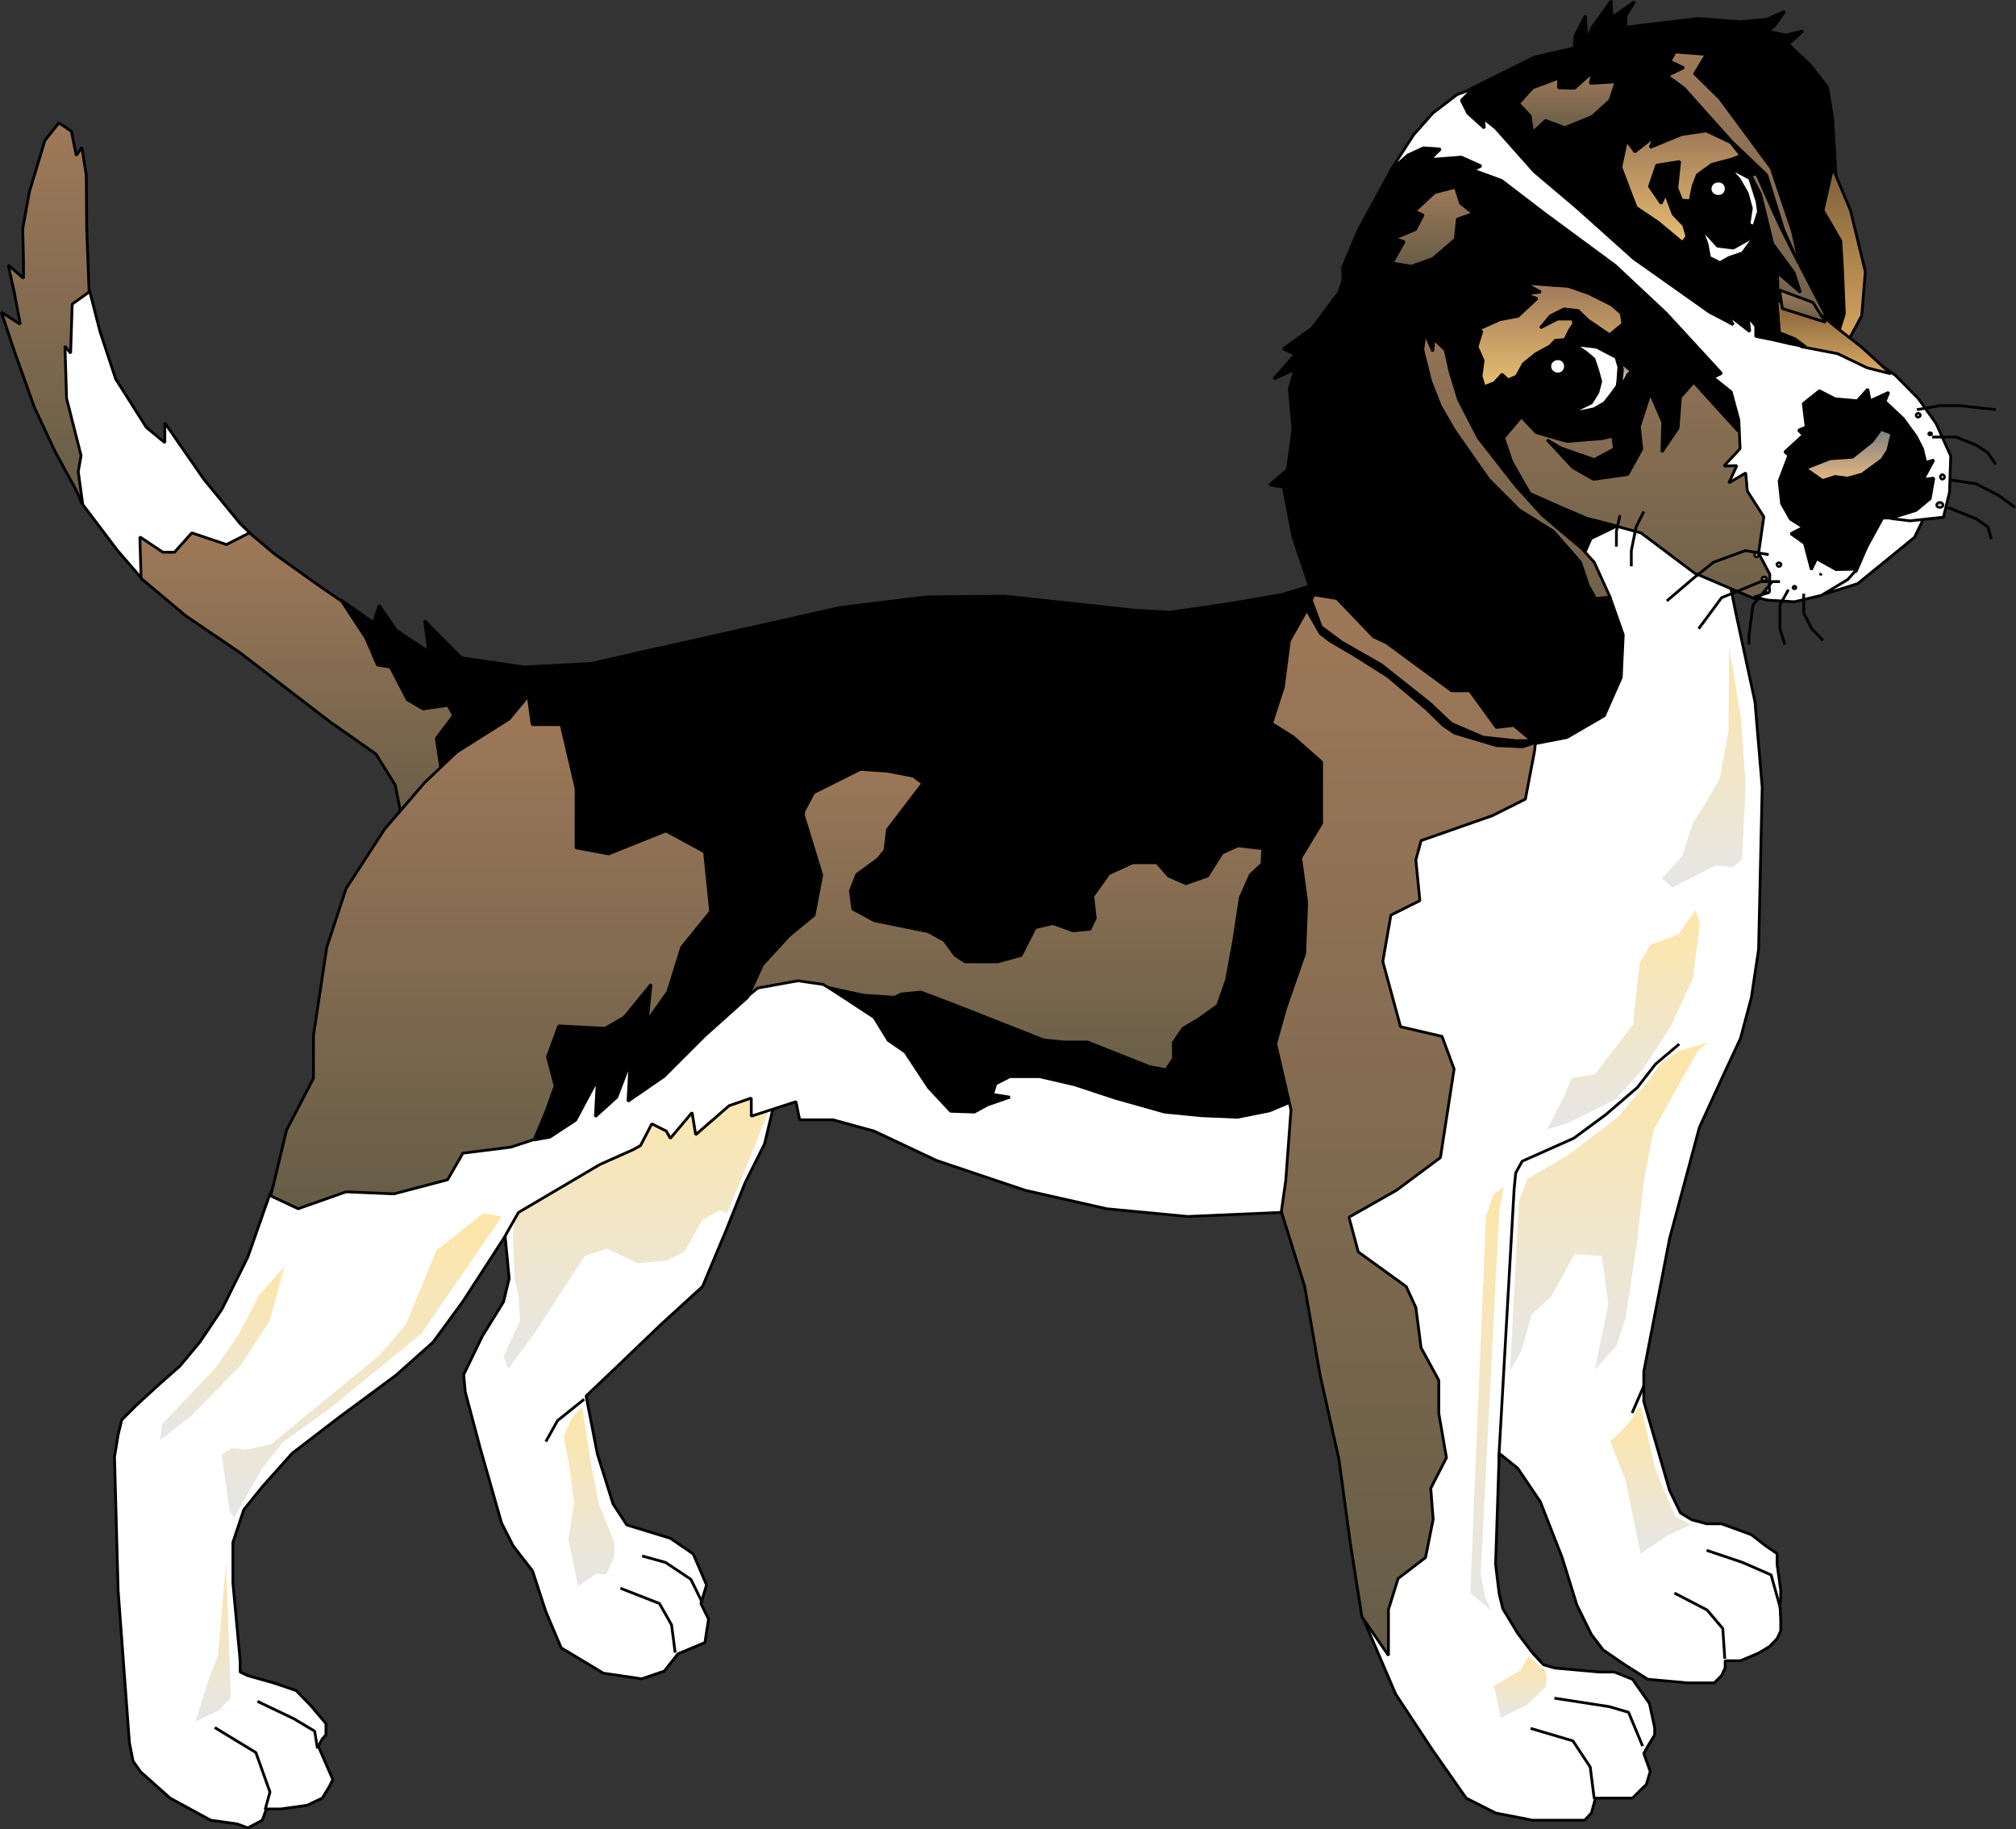 <?xml version="1.0" encoding="UTF-8" standalone="no"?>
<!DOCTYPE svg PUBLIC "-//W3C//DTD SVG 1.0//EN" "http://www.w3.org/TR/2001/REC-SVG-20010904/DTD/svg10.dtd">
<svg enable-background="new 0 0 365.39 331.51" viewBox="0 0 365.39 331.51" xml:space="preserve" xmlns="http://www.w3.org/2000/svg"><rect x="0" y="0" width="365.39" height="331.51" fill="#333333" stroke="none"/><defs><linearGradient gradientUnits="userSpaceOnUse" id="XMLID_1_" x2="0" y1="304.26" y2="186.86">
						<stop offset="0" stop-color="#fff"></stop>
						<stop offset="1" stop-color="#fff"></stop>
					</linearGradient><linearGradient gradientUnits="userSpaceOnUse" id="XMLID_2_" x2="0" y1="248.06" y2="193.31">
						<stop offset="0" stop-color="#e6e6e6"></stop>
						<stop offset="1" stop-color="#fee6a7"></stop>
					</linearGradient><linearGradient gradientUnits="userSpaceOnUse" id="XMLID_3_" x2="0" y1="287.46" y2="254.86">
						<stop offset="0" stop-color="#e6e6e6"></stop>
						<stop offset="1" stop-color="#fee6a7"></stop>
					</linearGradient><linearGradient gradientUnits="userSpaceOnUse" id="XMLID_4_" x2="0" y1="331.26" y2="86.8">
						<stop offset="0" stop-color="#fff"></stop>
						<stop offset="1" stop-color="#fff"></stop>
					</linearGradient><linearGradient gradientUnits="userSpaceOnUse" id="XMLID_5_" x2="0" y1="275.06" y2="219.86">
						<stop offset="0" stop-color="#e6e6e6"></stop>
						<stop offset="1" stop-color="#fee6a7"></stop>
					</linearGradient><linearGradient gradientUnits="userSpaceOnUse" id="XMLID_6_" x2="0" y1="260.96" y2="229.51">
						<stop offset="0" stop-color="#e6e6e6"></stop>
						<stop offset="1" stop-color="#fee6a7"></stop>
					</linearGradient><linearGradient gradientUnits="userSpaceOnUse" id="XMLID_7_" x2="0" y1="312.01" y2="283.16">
						<stop offset="0" stop-color="#e6e6e6"></stop>
						<stop offset="1" stop-color="#fee6a7"></stop>
					</linearGradient><linearGradient gradientUnits="userSpaceOnUse" id="XMLID_8_" x2="0" y1="113.36" y2="47.815">
						<stop offset="0" stop-color="#fff"></stop>
						<stop offset="1" stop-color="#fff"></stop>
					</linearGradient><linearGradient gradientUnits="userSpaceOnUse" id="XMLID_9_" x2="0" y1="198.26" y2="133.96">
						<stop offset="0" stop-color="#665d47"></stop>
						<stop offset="1" stop-color="#9f7959"></stop>
					</linearGradient><linearGradient gradientUnits="userSpaceOnUse" id="XMLID_10_" x2="0" y1="150.76" y2="96.56">
						<stop offset="0" stop-color="#665d47"></stop>
						<stop offset="1" stop-color="#9f7959"></stop>
					</linearGradient><linearGradient gradientUnits="userSpaceOnUse" id="XMLID_11_" x2="0" y1="91.32" y2="22.265">
						<stop offset="0" stop-color="#665d47"></stop>
						<stop offset="1" stop-color="#9f7959"></stop>
					</linearGradient><linearGradient gradientUnits="userSpaceOnUse" id="XMLID_12_" x2="0" y1="206.61" y2="108.61">
						<stop offset="0"></stop>
						<stop offset="1"></stop>
					</linearGradient><linearGradient gradientUnits="userSpaceOnUse" id="XMLID_13_" x2="0" y1="219.06" y2="126.16">
						<stop offset="0" stop-color="#665d47"></stop>
						<stop offset="1" stop-color="#9f7959"></stop>
					</linearGradient><linearGradient gradientUnits="userSpaceOnUse" id="XMLID_14_" x2="0" y1="202.51" y2="105.41">
						<stop offset="0"></stop>
						<stop offset="1"></stop>
					</linearGradient><linearGradient gradientUnits="userSpaceOnUse" id="XMLID_15_" x2="0" y1="300.01" y2="103.16">
						<stop offset="0" stop-color="#665d47"></stop>
						<stop offset="1" stop-color="#9f7959"></stop>
					</linearGradient><linearGradient gradientUnits="userSpaceOnUse" id="XMLID_16_" x2="0" y1="107.61" y2="85.41">
						<stop offset="0" stop-color="#fff"></stop>
						<stop offset="1" stop-color="#fff"></stop>
					</linearGradient><linearGradient gradientUnits="userSpaceOnUse" id="XMLID_17_" x2="0" y1="62.925" y2="2.045">
						<stop offset="0"></stop>
						<stop offset="1"></stop>
					</linearGradient><linearGradient gradientUnits="userSpaceOnUse" id="XMLID_18_" x2="0" y1="122.51" y2="43.145">
						<stop offset="0" stop-color="#665d47"></stop>
						<stop offset="1" stop-color="#9f7959"></stop>
					</linearGradient><linearGradient gradientUnits="userSpaceOnUse" id="XMLID_19_" x2="0" y1="64.24" y2="30.44">
						<stop offset="0" stop-color="#deab62"></stop>
						<stop offset="1" stop-color="#7e5f39"></stop>
					</linearGradient><linearGradient gradientUnits="userSpaceOnUse" id="XMLID_20_" x2="0" y1="68.4" y2="9.415">
						<stop offset="0" stop-color="#665d47"></stop>
						<stop offset="1" stop-color="#9f7959"></stop>
					</linearGradient><linearGradient gradientUnits="userSpaceOnUse" id="XMLID_21_" x2="0" y1="103.66" y2="68.035">
						<stop offset="0"></stop>
						<stop offset="1"></stop>
					</linearGradient><linearGradient gradientUnits="userSpaceOnUse" id="XMLID_22_" x2="0" y1="134.76" y2="39.13">
						<stop offset="0"></stop>
						<stop offset="1"></stop>
					</linearGradient><linearGradient gradientUnits="userSpaceOnUse" id="XMLID_23_" x2="0" y1="99.96" y2="25.84">
						<stop offset="0"></stop>
						<stop offset="1"></stop>
					</linearGradient><linearGradient gradientUnits="userSpaceOnUse" id="XMLID_24_" x2="0" y1="60.88" y2=".145">
						<stop offset="0"></stop>
						<stop offset="1"></stop>
					</linearGradient><linearGradient gradientUnits="userSpaceOnUse" id="XMLID_25_" x2="0" y1="48.255" y2="33.945">
						<stop offset="0" stop-color="#665d47"></stop>
						<stop offset="1" stop-color="#9f7959"></stop>
					</linearGradient><linearGradient gradientUnits="userSpaceOnUse" id="XMLID_26_" x2="0" y1="70.08" y2="51.32">
						<stop offset="0" stop-color="#e7be70"></stop>
						<stop offset="1" stop-color="#9f7959"></stop>
					</linearGradient><linearGradient gradientUnits="userSpaceOnUse" id="XMLID_27_" x2="0" y1="43.945" y2="23.725">
						<stop offset="0" stop-color="#e7be70"></stop>
						<stop offset="1" stop-color="#9f7959"></stop>
					</linearGradient><linearGradient gradientUnits="userSpaceOnUse" id="XMLID_28_" x2="0" y1="109.06" y2="16.06">
						<stop offset="0" stop-color="#fff"></stop>
						<stop offset="1" stop-color="#fff"></stop>
					</linearGradient><linearGradient gradientUnits="userSpaceOnUse" id="XMLID_29_" x2="0" y1="135.36" y2="107.66">
						<stop offset="0"></stop>
						<stop offset="1"></stop>
					</linearGradient><linearGradient gradientUnits="userSpaceOnUse" id="XMLID_30_" x2="0" y1="74.605" y2="62.49">
						<stop offset="0" stop-color="#fff"></stop>
						<stop offset="1" stop-color="#fff"></stop>
					</linearGradient><linearGradient gradientUnits="userSpaceOnUse" id="XMLID_31_" x2="0" y1="70.225" y2="65.045">
						<stop offset="0" stop-color="#fff"></stop>
						<stop offset="1" stop-color="#7e5f39"></stop>
					</linearGradient><linearGradient gradientUnits="userSpaceOnUse" id="XMLID_32_" x2="0" y1="24.02" y2="13.065">
						<stop offset="0" stop-color="#665d47"></stop>
						<stop offset="1" stop-color="#9f7959"></stop>
					</linearGradient><linearGradient gradientUnits="userSpaceOnUse" id="XMLID_33_" x2="0" y1="91.98" y2="91.03">
						<stop offset="0" stop-color="#fff"></stop>
						<stop offset="1" stop-color="#7f7f7f"></stop>
					</linearGradient><linearGradient gradientUnits="userSpaceOnUse" id="XMLID_34_" x2="0" y1="78.84" y2="78.405">
						<stop offset="0" stop-color="#fff"></stop>
						<stop offset="1" stop-color="#7f7f7f"></stop>
					</linearGradient><linearGradient gradientUnits="userSpaceOnUse" id="XMLID_35_" x2="0" y1="87.09" y2="77.815">
						<stop offset="0" stop-color="#e4b880"></stop>
						<stop offset="1" stop-color="#7f7f7f"></stop>
					</linearGradient><linearGradient gradientUnits="userSpaceOnUse" id="XMLID_36_" x2="0" y1="86.87" y2="85.995">
						<stop offset="0" stop-color="#fff"></stop>
						<stop offset="1" stop-color="#7f7f7f"></stop>
					</linearGradient><linearGradient gradientUnits="userSpaceOnUse" id="XMLID_37_" x2="0" y1="75.63" y2="74.9">
						<stop offset="0" stop-color="#fff"></stop>
						<stop offset="1" stop-color="#7f7f7f"></stop>
					</linearGradient><linearGradient gradientUnits="userSpaceOnUse" id="XMLID_38_" x2="0" y1="67.745" y2="54.46">
						<stop offset="0" stop-color="#deab62"></stop>
						<stop offset="1" stop-color="#7e5f39"></stop>
					</linearGradient><linearGradient gradientUnits="userSpaceOnUse" id="XMLID_39_" x2="0" y1="62.855" y2="51.975">
						<stop offset="0"></stop>
						<stop offset="1"></stop>
					</linearGradient><linearGradient gradientUnits="userSpaceOnUse" id="XMLID_40_" x2="0" y1="58.4" y2="52.56">
						<stop offset="0" stop-color="#665d47"></stop>
						<stop offset="1" stop-color="#9f7959"></stop>
					</linearGradient><linearGradient gradientUnits="userSpaceOnUse" id="XMLID_41_" x2="0" y1="47.595" y2="30.295">
						<stop offset="0" stop-color="#fff"></stop>
						<stop offset="1" stop-color="#fff"></stop>
					</linearGradient><linearGradient gradientUnits="userSpaceOnUse" id="XMLID_42_" x2="0" y1="44.97" y2="30.075">
						<stop offset="0"></stop>
						<stop offset="1"></stop>
					</linearGradient><linearGradient gradientUnits="userSpaceOnUse" id="XMLID_43_" x2="0" y1="35.55" y2="32.85">
						<stop offset="0" stop-color="#fff"></stop>
						<stop offset="1" stop-color="#fff"></stop>
					</linearGradient><linearGradient gradientUnits="userSpaceOnUse" id="XMLID_44_" x2="0" y1="67.745" y2="65.045">
						<stop offset="0" stop-color="#fff"></stop>
						<stop offset="1" stop-color="#fff"></stop>
					</linearGradient><linearGradient gradientUnits="userSpaceOnUse" id="XMLID_45_" x2="0" y1="248.41" y2="188.91">
						<stop offset="0" stop-color="#e6e6e6"></stop>
						<stop offset="1" stop-color="#fee6a7"></stop>
					</linearGradient><linearGradient gradientUnits="userSpaceOnUse" id="XMLID_46_" x2="0" y1="281.66" y2="255.01">
						<stop offset="0" stop-color="#e6e6e6"></stop>
						<stop offset="1" stop-color="#fee6a7"></stop>
					</linearGradient><linearGradient gradientUnits="userSpaceOnUse" id="XMLID_47_" x2="0" y1="291.86" y2="215.11">
						<stop offset="0" stop-color="#e6e6e6"></stop>
						<stop offset="1" stop-color="#fee6a7"></stop>
					</linearGradient><linearGradient gradientUnits="userSpaceOnUse" id="XMLID_48_" x2="0" y1="311.36" y2="300.16">
						<stop offset="0" stop-color="#e6e6e6"></stop>
						<stop offset="1" stop-color="#fee6a7"></stop>
					</linearGradient><linearGradient gradientUnits="userSpaceOnUse" id="XMLID_49_" x2="0" y1="204.71" y2="164.96">
						<stop offset="0" stop-color="#e6e6e6"></stop>
						<stop offset="1" stop-color="#fee6a7"></stop>
					</linearGradient><linearGradient gradientUnits="userSpaceOnUse" id="XMLID_50_" x2="0" y1="160.81" y2="117.26">
						<stop offset="0" stop-color="#e6e6e6"></stop>
						<stop offset="1" stop-color="#fee6a7"></stop>
					</linearGradient><linearGradient gradientUnits="userSpaceOnUse" id="XMLID_51_" x2="0" y1="102.71" y2="101.96">
						<stop offset="0" stop-color="#fff"></stop>
						<stop offset="1" stop-color="#7f7f7f"></stop>
					</linearGradient><linearGradient gradientUnits="userSpaceOnUse" id="XMLID_52_" x2="0" y1="105.26" y2="104.56">
						<stop offset="0" stop-color="#fff"></stop>
						<stop offset="1" stop-color="#7f7f7f"></stop>
					</linearGradient><linearGradient gradientUnits="userSpaceOnUse" id="XMLID_53_" x2="0" y1="100.96" y2="100.06">
						<stop offset="0" stop-color="#fff"></stop>
						<stop offset="1" stop-color="#7f7f7f"></stop>
					</linearGradient><linearGradient gradientUnits="userSpaceOnUse" id="XMLID_54_" x2="0" y1="107.36" y2="106.66">
						<stop offset="0" stop-color="#fff"></stop>
						<stop offset="1" stop-color="#7f7f7f"></stop>
					</linearGradient><linearGradient gradientUnits="userSpaceOnUse" id="XMLID_55_" x2="0" y1="106.71" y2="106.21">
						<stop offset="0" stop-color="#fff"></stop>
						<stop offset="1" stop-color="#7f7f7f"></stop>
					</linearGradient><linearGradient gradientUnits="userSpaceOnUse" id="XMLID_56_" x2="0" y1="104.11" y2="104.01">
						<stop offset="0" stop-color="#fff"></stop>
						<stop offset="1" stop-color="#7f7f7f"></stop>
					</linearGradient></defs>
	
		
		
			
						
						<path d="m143.46,186.88-4.892,20.44-3.503,7.006-3.505,8.76-4.233,10.076-7.593,6.935-7.299,7.007-6.206,5.912 2.045,10.516 2.846,9.05 2.483,3.798 7.884,2.408 4.16,2.848 2.41,5.62-1.021,3.358 1.386,2.848-.657,4.233-4.892,2.044-2.481,3.137-4.087,1.39-6.935-1.021-7.666-4.603-2.774-6.57-2.409-7.37-3.504-4.527-2.116-4.162-3.87-13.577-2.701-10.146-.291-3.141 3.356-6.936 3.87-6.277 1.021-4.232-.729-7.593 2.774-8.028 49.123-29.21z" fill="url(#XMLID_1_)" fill-rule="evenodd" stroke="#000" stroke-linejoin="bevel" stroke-miterlimit="2.414" stroke-width=".504"></path>
						<path d="m127.19,290.25-1.971-4.017-4.598-3.065-4.236-1.168" fill="none" stroke="#000" stroke-linejoin="bevel" stroke-miterlimit="2.414" stroke-width=".504"></path>
						<path d="m122.37,299.52-.655-5.034-2.19-3.869-7.081-2.776" fill="none" stroke="#000" stroke-linejoin="bevel" stroke-miterlimit="2.414" stroke-width=".504"></path>
						
					<path d="m139.08,201.84-2.481,6.353-3.723,9.054-1.096,2.626-1.388-.512-3.139,1.755-3.212,5.767-3.285,1.604-5.183.439-5.622-2.629-3.94,1.314-9.271,14.234-4.599,6.205-.877-2.189 2.994-6.57-.293-4.598-.657-2.701-.365-7.957 .878-8.761 43.579-21.973 1.67,8.55z" fill="url(#XMLID_2_)" fill-rule="evenodd"></path>
						
					<path d="m105.51,254.84-2.044,2.483-1.315,2.99 1.022,5.259 .875,6.789-1.021,6.642 1.752,8.468 3.358-2.262 1.753.146 1.386-3.212 .074-2.555-2.774-7.01-1.606-8.104-1.47-9.65z" fill="url(#XMLID_3_)" fill-rule="evenodd"></path>
						<path d="m105.87,253.6-4.818,3.87-2.117,3.794" fill="none" stroke="#000" stroke-linejoin="bevel" stroke-miterlimit="2.414" stroke-width=".504"></path>
						
						<path d="m48.93,216.37-4.014,11.462-4.673,9.418-4.014,5.984-3.65,4.38-3.579,3.15-4.234,3.869-2.701,2.701-.657,2.701-.656,4.016 .656,24.163 2.045,27.593 .656,3.358 1.388,1.969 5.329,4.744 7.373,4.017 4.745.657 1.972.729 2.628-1.386 .729-2.044h2.627l4.747-.657 2.772-1.315 1.242-2.043 .658-1.312-2.628-6.06 .729-1.314 .658-.729v-2.044l-2.774-3.287-2.628-2.701-4.087-1.387-4.671-1.314-1.388-.657v-2.044l-1.313-14.088v-7.374l1.97-5.913 3.358-4.162 5.402-6.056 8.758-6.717 10.076-7.446 6.715-5.988 5.402-7.37 7.373-11.391 2.701-4.744 14.747-8.686 6.058-2.701 1.314-.729 2.044-3.945 2.628,1.315 .73,1.315 3.942-4.673 .655,4.016 6.06-5.255 4.017-1.386v3.283l8.103-2.625 .656,3.283h6.06l7.445,2.043 11.315,5.331 16.06,5.402 14.82,3.354 14.672,1.391 16.863-.732 4.672,5.33 10.073,55.114-.073,12.555 6.133,14.31 6.644,10.075 6.131,8.757 5.329,2.701 6.717,1.315h9.416l1.242-1.315 .73-2.701h6.714l2.044-2.043 .438-.365 .73-2.407-1.168-3.287 .73-1.312 1.241-2.043v-1.315l-.95-4.38-3.065-4.381-3.285-1.314h-2.701l-8.103-.729-2.044-.587-1.971-2.114-2.701-3.577-2.701-4.455-.657-2.701-.657-5.327 .657-20.146 3.358,2.701 4.088,6.056 3.942,10.075 2.701,8.689 2.628,5.326 2.116,2.772 3.943,2.701 4.16,2.63 7.3.657h4.744l1.314-1.314 .658-1.386v-1.315h2.774l3.285-1.386 2.043-1.24 1.313-1.39 .657-1.387v-2.043l-.146-2.701 .146-1.24v-1.386l-.657-4.674v-1.972l-2.044-1.387-2.628-2.043-5.402-1.973h-2.7l-2.701-.729-2.044-1.24-1.971-4.091-4.673-16.131v-5.402l4.673-24.092 5.4-20.147 4.016-8.761 3.433-7.371 1.97-7.375 1.315-8.761 .655-29.417-1.313-15.476-3.433-15.916-1.386-6.861-9.855-17.593-198.63,70.81-48.472,44.675-7.368,14.07z" fill="url(#XMLID_4_)" fill-rule="evenodd" stroke="#000" stroke-linejoin="bevel" stroke-miterlimit="2.414" stroke-width=".504"></path>
						<path d="m297.72,316.46-2.557-6.135-3.503-1.021-9.929-1.533" fill="none" stroke="#000" stroke-linejoin="bevel" stroke-miterlimit="2.414" stroke-width=".504"></path>
						<path d="m288.95,326.02-.73-5.767-3.139-4.744-7.666-2.262" fill="none" stroke="#000" stroke-linejoin="bevel" stroke-miterlimit="2.414" stroke-width=".504"></path>
						
					<path d="m90.979,220.46-14.601,21.24-16.424,13.434-8.614,6.206-3.796,4.745-5.111,8.979-.802-1.169-1.461-10.293 1.973-1.169 2.481.293 4.454-.95 19.783-16.206 4.745-5.62 5.476-13.358 1.679-1.24 6.788-5.477 3.43.6z" fill="url(#XMLID_5_)" fill-rule="evenodd"></path>
						
					<path d="m51.558,229.51-2.701,9.93-5.182,7.957-9.052,9.271-5.623,4.31 .366-2.844 9.563-10.076 4.161-5.912 3.796-7.299 4.672-5.34z" fill="url(#XMLID_6_)" fill-rule="evenodd"></path>
						<path d="m57.544,316.89-.511-3.137-3.796-2.266-6.571-3.137" fill="none" stroke="#000" stroke-linejoin="bevel" stroke-miterlimit="2.414" stroke-width=".504"></path>
						<path d="m48.054,327.99 .875-3.212-2.555-7.152-7.446-4.527" fill="none" stroke="#000" stroke-linejoin="bevel" stroke-miterlimit="2.414" stroke-width=".504"></path>
						
					<path d="m40.973,283.17 .875,24.452-2.117,2.337-4.307,2.044 2.41-7.664 1.679-4.305 1.46-16.87z" fill="url(#XMLID_7_)" fill-rule="evenodd"></path>
						
						<path d="m52.506,103.59-8.979-8.685-6.57-8.03-7.08-10.22v3.576l-3.358-2.774-5.548-8.761-2.846-8.612-3.141-12.266-9.636,15.255 9.345,27.959 6.571,8.688 4.598,5.329 11.461,8.321 15.183-9.78z" fill="url(#XMLID_8_)" fill-rule="evenodd" stroke="#000" stroke-linejoin="bevel" stroke-miterlimit="2.414" stroke-width=".504"></path>
						
						<path d="m161.72,185.71-12.557-7.299-4.525-.658-7.301,1.315-5.62,4.598-7.228,3.505 23.579-53.218 86.651,14.892-9.709,49.42-15.767-.365-47.52-12.17z" fill="url(#XMLID_9_)" fill-rule="evenodd" stroke="#000" stroke-linejoin="bevel" stroke-miterlimit="2.414" stroke-width=".504"></path>
						
						<path d="m83.75,140.89-3.065-4.234 4.527-11.753-27.522-18.84-7.883-5.622-4.6-3.867-4.161,2.117-6.277-2.117-3.141,3.503h-2.117l-4.161-2.774 .22,7.519 8.103,6.791 9.78,6.642 16.353,12.557 8.321,5.84 3.505,5.62 1.679,8.469 10.439-9.87z" fill="url(#XMLID_10_)" fill-rule="evenodd" stroke="#000" stroke-linejoin="bevel" stroke-miterlimit="2.414" stroke-width=".504"></path>
						
						<path d="m16.152,52.926-.438-11.535-.073-9.636-.801-5.035-1.022,1.459-.877-4.38-2.263-1.533-2.555,3.212-2.774,9.198-1.239,6.789 .145,5.548v3.43l-2.772-2.408 1.095,4.891 1.093,5.84-3.43-2.19 2.337,7.008 3.649,10.22 3.796,8.103 3.577,6.57 1.386,2.846-.802-5.84 .511-2.919-2.627-10.366-.293-9.489 1.021,1.313 .293-8.905 3.063-2.191z" fill="url(#XMLID_11_)" fill-rule="evenodd" stroke="#000" stroke-linejoin="bevel" stroke-miterlimit="2.414" stroke-width=".504"></path>
						
						<path d="m119.74,117.39-12.555,2.845-12.119.658-11.459-1.679-6.644-6.715 .731,5.62-5.842-3.868-3.139-4.527-1.022,3.139-5.986-4.233 4.6,7.008 2.117,4.892 2.334.364 3.067,5.913 2.846,1.679 4.527-.658 1.022,1.826-3.139,4.16 1.095,7.228 12.774,63.29 3.87,2.265 2.848-.511 4.671-3.069 3.942-7.371-.366,6.713 3.87-3.501 2.409-6.277-.366,7.006 6.57-4.527 7.373-7.37 7.738-6.935 2.701-5.913 4.818-5.255 4.524-3.726 1.389-7.299-3.432-11.168-3.503-7.666-22.25-22.34z" fill="url(#XMLID_12_)" fill-rule="evenodd" stroke="#000" stroke-linejoin="bevel" stroke-miterlimit="2.414" stroke-width=".504"></path>
						
						<path d="m95.723,126.14-3.432,4.163-9.489,5.986-5.84,5.547-7.228,8.396-7.008,10.802-3.503,10.659-2.41,15.989v7.735l-4.889,9.418-2.848,11.901 4.964,2.333 8.686-3.065 8.688.364 9.709-2.554 2.774-4.816 8.687-1.097 4.234-1.386 2.043-4.816 1.753-4.891-1.388-5.256 2.045-5.624 8.395.44 3.503-2.044 4.82-5.913-.658,6.57 3.724-5.256 2.48-8.032 5.256-6.496-1.095-10.804-7.008-3.796-10.365,4.161-5.913-1.095v-10.731l-2.701-11.606h-5.255l-.712-5.16z" fill="url(#XMLID_13_)" fill-rule="evenodd" stroke="#000" stroke-linejoin="bevel" stroke-miterlimit="2.414" stroke-width=".504"></path>
						
						<path d="m239.97,105.41-7.593,2.336-9.27,1.606-4.964.729-6.133.877-6.425-.366-23.505-2.555-14.163.146-15.549,1.897-29.272,6.57-8.905,2.043 30.587,33.361 .949-5.109 1.752-3.285 8.468-4.234 5.036.364 4.526.875 1.753,1.315-1.753,2.263-4.671,6.131-.439,3.723-1.313,1.606-3.796,2.774-1.168,2.994 .438,3.286 3.942,2.118 9.709,1.968 2.919,1.608 1.973,2.701 1.823,1.168h5.913l4.236-1.168 2.555-5.038 3.212-.729 3.649,1.311 3.065-.289 .948-1.973-.438-4.014 2.921-4.089 4.307-1.97h4.381l2.117,2.41 3.139,1.386 3.942-1.386 2.628-4.163 2.846-1.313 4.526.511-.146,2.774-2.117,1.97-1.823,4.161-1.169,7.74-1.314,7.153-1.606,4.598-3.358,2.412-2.919,1.75-1.752,2.554v2.919l-1.313,2.044-3.067-.583-11.168-4.452h-4.308l-3.649-.368-15.913-6.277-6.353-2.408-3.576.365-1.169.586-5.62-.368-6.351-1.386 8.248,5.402 2.555,4.163 3.067,2.115 4.233,6.424 4.015,4.309 4.307.146 2.41-1.315 4.014-1.386-3.139-.511 .584-1.901 2.555-1.311h5.329l6.353,1.457 7.519,2.483 8.832,2.483 6.644.657 6.569.289 5.842-1.168 8.613-3.648 7.373-86.724-6.15-5.51z" fill="url(#XMLID_14_)" fill-rule="evenodd" stroke="#000" stroke-linejoin="bevel" stroke-miterlimit="2.414" stroke-width=".504"></path>
						
						<path d="m278.88,128.77-.73,7.23-1.679,8.834-5.986,2.992-12.921,4.527-.949,3.503 .731,7.373-5.256,2.627-1.462,8.396 3.212,11.826 7.52,1.754 2.19,5.913-2.481,16.06-7.957,5.913-8.614,4.888 1.68,6.281 8.688,6.277 1.75,3.794 .949,7.3 3.212,5.912v5.988l1.388,8.028-2.848,5.549 .438,5.62-1.386,6.938-4.965,3.794-1.752,5.62v8.325l-4.818-7.011-2.117-13.505-2.043-15.038-3.43-15.331-2.774-15.984-4.234-13.58 .802-5.621 .949-12.848-2.772-11.972 1.823-6.496 3.433-9.854 .364-9.272-1.096-8.03 3.797-6.279v-11.095l-5.183-4.598-3.869-2.41 2.116-6.57 1.096-8.394 3.139-5.549 3.432-7.446 38.61,25.64z" fill="url(#XMLID_15_)" fill-rule="evenodd" stroke="#000" stroke-linejoin="bevel" stroke-miterlimit="2.414" stroke-width=".504"></path>
						
						<path d="m348.45,94.391-1.459,2.992-10.293,8.395-5.84,1.826-3.358-10.367 19.638-11.826 1.31,8.974z" fill="url(#XMLID_16_)" fill-rule="evenodd" stroke="#000" stroke-linejoin="bevel" stroke-miterlimit="2.414" stroke-width=".504"></path>
						
						<path d="m295.01,4.892 12.701-1.533 7.811.584 4.673-.438 3.285-1.459-1.752,2.481-1.242,1.168 3.212.657 3.067-.73-2.63,2.41 3.943,3.723 3.139,4.014 .948,5.693 .584,10.149 3.067,14.892-1.241,16.424-42.78-56.574 3.21-1.461z" fill="url(#XMLID_17_)" fill-rule="evenodd" stroke="#000" stroke-linejoin="bevel" stroke-miterlimit="2.414" stroke-width=".504"></path>
						
						<path d="m329.4,108.19-11.462.292-10.804-4.599-9.709-7.299-8.321-2.264-2.994,4.452 2.848,3.141 2.848,6.277 .802,14.308-50.59-60.663 46.21-18.688 28.252,24.894 12.91,40.147z" fill="url(#XMLID_18_)" fill-rule="evenodd" stroke="#000" stroke-linejoin="bevel" stroke-miterlimit="2.414" stroke-width=".504"></path>
						
						<path d="m333.63,64.241 3.796-7.008 .655-8.03-2.701-11.098-3.212-7.664-1.751,7.664 3.213,5.549 .291,4.818 .366,8.396-1.096,3.503 .44,3.87z" fill="url(#XMLID_19_)" fill-rule="evenodd" stroke="#000" stroke-linejoin="bevel" stroke-miterlimit="2.414" stroke-width=".504"></path>
						
						<path d="m331.8,66.942-1.021-10.073-4.527-8.688-1.386-6.279-3.86-11.46-9.343-12.63-4.526-4.452 2.117-3.505-5.62-.438-15.04,25.844 2.555,9.051 31.682,24.09 8.98-1.46z" fill="url(#XMLID_20_)" fill-rule="evenodd" stroke="#000" stroke-linejoin="bevel" stroke-miterlimit="2.414" stroke-width=".504"></path>
						
						<path d="m350.86,81.98-.366,7.664-4.524,4.236h-4.745l-2.848,5.182-1.971,4.525-11.607.073-5.62-19.198 5.913-14.381 16.06-2.043 9.72,13.942z" fill="url(#XMLID_21_)" fill-rule="evenodd" stroke="#000" stroke-linejoin="bevel" stroke-miterlimit="2.414" stroke-width=".504"></path>
						
						<path d="m257.56,62.125 1.752,7.008 1.753,4.452 2.481,4.307 6.279,8.98 5.546,5.547 6.206,3.87 4.892,5.622 1.387,4.161 1.532,2.774v-.366l2.41-.292 2.408,6.862-.364,7.739-3.066,6.935-6.79,3.94-5.693,1.095-3.942-3.283-3.139.364-4.818-6.644h-3.285l-11.826-8.687-2.334-1.095-6.644-6.935-4.454-.729-3.503-10.44-1.753-9.052-2.48-.364 3.212-2.774 1.021-7.228-.657-7.446 1.021-3.503-3.869,1.75 3.869-4.452-2.117-1.021 5.256-3.796 4.8-6.424 4.891-13.87 10,22.995z" fill="url(#XMLID_22_)" fill-rule="evenodd" stroke="#000" stroke-linejoin="bevel" stroke-miterlimit="2.414" stroke-width=".504"></path>
						
						<path d="m317.5,71.834-12.703-12.119-10.37-11.096-26.207-19.345-8.323-3.432-4.087,1.022-3.723,4.016-5.84,10.731-2.921,6.861 .22,5.913 14.308,9.052 .438-2.992 1.388,3.212 .218-2.19 2.044,1.97 .877,3.942 1.533,5.038 3.576,6.935 6.79,8.686 4.818,5.331 3.94,3.356 3.869,3.212 1.022-2.335 4.671-2.263-5.402-1.388-4.598-1.97-5.767-2.555-3.285-5.767-1.46-4.307 3.213-3.796 2.7,2.846 5.547,1.606 6.351-.511 1.973-.438 .291,2.264-3.649,1.97-6.06-2.117-2.481-1.459 4.672,5.038 3.723,2.117 6.206-.877 2.555-4.598-.438-4.089 1.97-6.058 2.264,5.255-.146,5.402 2.921-4.307 .438-5.622 2.408-2.701 8.029,8.834 2.48-6.277z" fill="url(#XMLID_23_)" fill-rule="evenodd" stroke="#000" stroke-linejoin="bevel" stroke-miterlimit="2.414" stroke-width=".504"></path>
						
						<path d="m272.6,29.785 29.054,24.674 16.206,6.424 4.454-4.38-.146-7.081 4.16,3.578-1.166-3.578-3.87-5.256-2.189-8.979-1.753-3.358 1.022-.364 3.065,6.935 1.461,3.139 3.139,6.277-2.774-6.204-3.065-9.929-6.351-6.058-8.614-9.636-3.067-2.264 2.994-1.459-3.796-1.752-6.57-3.723-.146-3.796 1.605-2.701-4.087,2.848-.146-2.994-3.503,4.892-.878,2.41-.291-4.6-1.896,3.649-.146,2.19-7.229,1.679-11.605,5.767-3.213,2.774 9.39,10.876z" fill="url(#XMLID_24_)" fill-rule="evenodd" stroke="#000" stroke-linejoin="bevel" stroke-miterlimit="2.414" stroke-width=".504"></path>
						
						<path d="m263.77,33.945-3.724.949-3.649,3.358 1.533.731-1.389,2.628-3.867,1.606 1.824.584-2.19,3.87 3.505.584 3.869-1.388 4.088-3.503 .364-3.652 2.921-1.021-2.337-1.824-.93-2.922z" fill="url(#XMLID_25_)" fill-rule="evenodd" stroke="#000" stroke-linejoin="bevel" stroke-miterlimit="2.414" stroke-width=".504"></path>
						
						<path d="m285.23,58.693-.731,1.095-.875,1.752-1.752.146-.949,1.022-2.555,1.386-2.263,1.826-1.242,2.261-1.532.658-1.096-1.022-1.386,1.533-1.826.73-.584-1.899 .366-2.846-1.095-2.483 .875-2.846-1.168-.073 4.38-1.973 3.358-.655 3.43-3.212-2.261-.804 2.919-.364-2.919-1.606 4.817.364 3.139.22 3.724,1.313 4.087,2.046 1.753,1.533 .291,1.897-2.408,1.97-3.869-2.628-1.826-1.75-2.555-.293-2.481,1.242-1.825,2.19 3.139-1.606h2.774l.16.876z" fill="url(#XMLID_26_)" fill-rule="evenodd" stroke="#000" stroke-linejoin="bevel" stroke-miterlimit="2.414" stroke-width=".504"></path>
						
						<path d="m306.33,36.355 .511-2.557 .802-2.117 2.628-1.897 3.578-.949 1.678-.657-1.824-2.337-4.453-2.117-4.454.657-5.693,2.337 .731-1.973-3.506,2.774-1.532-2.043-1.022,4.818 1.897,5.038 .877,2.261 4.015,2.701 4.38,3.651 .804-1.095-.584-2.045-1.898-1.97-1.387-3.65-.804,1.679-2.117-3.067 1.315-3.867 4.16-.657-.511,4.818 .875,2.19 1.53.074z" fill="url(#XMLID_27_)" fill-rule="evenodd" stroke="#000" stroke-linejoin="bevel" stroke-miterlimit="2.414" stroke-width=".504"></path>
						
						<path d="m334.87,105.05-4.745,2.846-4.891,1.168-4.818-.291-2.481-.584 2.701-.804 .146-3.283-2.043-3.87 .948-6.57-2.994-4.671-.291-3.285-3.065,1.824 1.459-3.139-2.336.073 2.921-3.139-.221-5.183-1.386-5.111-3.285-2.628 1.532-.73-10-10.875-9.271-8.688-12.774-9.418-7.813-5.984-5.182-1.899 1.459-.73-3.576-1.606-5.695.439 1.899-1.899-3.065-.218-2.848,1.313-3.065,2.701 4.16-6.424 3.432-3.869 4.379-3.356 2.921-1.095-2.117,2.117 1.168,2.335 2.992,2.701-.146-1.753 2.19,1.753 7.008,7.885 7.593,6.424 10.439,9.343 13.724,9.709 4.307,2.263-.948-1.826 3.94,3.067-.291-2.701 1.533,1.897 22.63,7.008 2.555,1.752 4.162,4.234 3.212,4.525 2.628,5.842-.22,6.568-1.095,4.527-6.06.657-3.576-.439 4.671-1.459 2.557-2.117 .655-3.723-1.896.22 1.896-3.505-1.459.438-.585-2.481-1.168-2.264-2.335-3.212-3.285-3.065 .657-1.679-3.358,1.533-.438-2.117-1.898,2.117-4.015-.364-2.848-1.459-2.921,2.334 .512,4.234-1.387.584 .875.877-3.356,3.065 .729.584-1.751,4.672 .438,4.087 1.606,2.848 2.334,1.459-2.261,1.168 2.48,1.752 1.242,4.745 .948-1.97 3.503,1.97 3.796-.073-1.64,1.88z" fill="url(#XMLID_28_)" fill-rule="evenodd" stroke="#000" stroke-linejoin="bevel" stroke-miterlimit="2.414" stroke-width=".504"></path>
						
						<path d="m278.88,134.18-4.017.071-6.058-.655-5.769-2.483-3.94-3.723-8.761-6.935-7.154-4.087-3.723-2.774-2.19-5.913-1.533.949 3.577,6.206 1.825,1.386 4.234,2.481 6.133,3.87 7.008,5.913 3.065,2.994 2.044,1.386 7.592,2.263 4.745.218 6.57-2.117-3.65.94z" fill="url(#XMLID_29_)" fill-rule="evenodd" stroke="#000" stroke-linejoin="bevel" stroke-miterlimit="2.414" stroke-width=".504"></path>
						
						<path d="m286.98,62.636 2.408.291 1.388.73 2.117,1.095 .511,1.752-.146,2.117-.146,1.313-1.168,1.606-1.16,1.46-1.898,1.095-2.481.511h-1.168l3.21-1.606 1.168-1.897 .511-1.97-.511-1.899-.73-2.19-1.387-1.168-2.043-1.386 1.53.146z" fill="url(#XMLID_30_)" fill-rule="evenodd" stroke="#000" stroke-linejoin="bevel" stroke-miterlimit="2.414" stroke-width=".504"></path>
						
						<path d="m293.55,65.043 .512,1.899-.292,3.285 1.242-2.336 .655-.658-1.166-.948-1.096-1.168 .16-.074z" fill="url(#XMLID_31_)" fill-rule="evenodd" stroke="#000" stroke-linejoin="bevel" stroke-miterlimit="2.414" stroke-width=".504"></path>
						
						<path d="m275.23,18.763 2.555-2.848 4.745-1.752-.073,1.752 2.921.073 3.285-2.921-.439,2.043 4.673-.291-1.095,3.358-3.212,2.919-4.965,2.044-3.505-1.313-2.335,2.19-.438-2.994-2.11-2.26z" fill="url(#XMLID_32_)" fill-rule="evenodd" stroke="#000" stroke-linejoin="bevel" stroke-miterlimit="2.414" stroke-width=".504"></path>
						
						<path d="m352.17,91.543c0,.292-.291.438-.584.438s-.585-.146-.585-.438 .293-.511.585-.511c.3,0 .59.218.59.511z" fill="url(#XMLID_33_)" fill-rule="evenodd" stroke="#000" stroke-linejoin="bevel" stroke-miterlimit="2.414" stroke-width=".432"></path>
						
						<path d="m350.13,78.622c0,.146-.146.22-.291.22-.146,0-.293-.073-.293-.22s.146-.22.293-.22c.14,0 .29.074.29.22z" fill="url(#XMLID_34_)" fill-rule="evenodd" stroke="#000" stroke-linejoin="bevel" stroke-miterlimit="2.414" stroke-width=".432"></path>
						
						<path d="m342.9,78.549-.729,3.065-1.095,1.679-3.576,2.628-2.63.73-2.262-.291-2.263.729-3.139-2.19 4.451-1.75 4.089-.293 3.576-2.848 1.606-2.19 1.96.731z" fill="url(#XMLID_35_)" fill-rule="evenodd" stroke="#000" stroke-linejoin="bevel" stroke-miterlimit="2.414" stroke-width=".504"></path>
						
						<path d="m352.46,86.432c0,.22-.22.439-.439.439-.145,0-.365-.22-.365-.439s.221-.438.365-.438c.22.001.44.22.44.438z" fill="url(#XMLID_36_)" fill-rule="evenodd" stroke="#000" stroke-linejoin="bevel" stroke-miterlimit="2.414" stroke-width=".432"></path>
						
						<path d="m348.08,75.264c0,.146-.22.366-.438.366s-.366-.22-.366-.366c0-.218.146-.364.366-.364s.44.146.44.364z" fill="url(#XMLID_37_)" fill-rule="evenodd" stroke="#000" stroke-linejoin="bevel" stroke-miterlimit="2.414" stroke-width=".432"></path>
						
						<path d="m322.02,54.459 .439,5.84 4.087,2.555 6.497,1.241 5.329,2.555 4.308,1.095-5.256-4.818-4.674-3.65-2.992-2.481-7.75-2.337z" fill="url(#XMLID_38_)" fill-rule="evenodd" stroke="#000" stroke-linejoin="bevel" stroke-miterlimit="2.414" stroke-width=".504"></path>
						
						<path d="m321.8,51.978 .729,8.321 2.774,1.095 1.972,1.459-2.994-.584-3.139-.729-2.92-.584v-4.671l3.58-4.307z" fill="url(#XMLID_39_)" fill-rule="evenodd" stroke="#000" stroke-linejoin="bevel" stroke-miterlimit="2.414" stroke-width=".504"></path>
						
						<path d="m322.53,52.562 .511,3.356 7.813,2.483-2.264-3.579-6.06-2.26z" fill="url(#XMLID_40_)" fill-rule="evenodd" stroke="#000" stroke-linejoin="bevel" stroke-miterlimit="2.414" stroke-width=".504"></path>
						
						<path d="m309.69,31.464-.729,1.022-.585,2.336-.657,4.671 1.68,4.745 .438,2.41 1.898.949 1.678-.949 2.41-.804 2.116-2.919 1.096-2.263-.584-4.163-1.315-4.16-2.188-1.168-2.336-.875-3.285.731 .35.437z" fill="url(#XMLID_41_)" fill-rule="evenodd" stroke="#000" stroke-linejoin="bevel" stroke-miterlimit="2.414" stroke-width=".504"></path>
						
						<path d="m308.59,41.611 2.701,2.992 2.848.366 2.992-1.679 1.899-2.628v-3.285l-1.169,3.649-.875-.364 .438-2.921-.73-2.701-1.459-2.554-1.971-2.19-2.483-.22-2.701,2.701-.875,5.842 1.39,2.992z" fill="url(#XMLID_42_)" fill-rule="evenodd" stroke="#000" stroke-linejoin="bevel" stroke-miterlimit="2.414" stroke-width=".504"></path>
						
						<path d="m312.83,34.239c0,.729-.584,1.313-1.389,1.313-.802,0-1.459-.584-1.459-1.313 0-.804.657-1.388 1.459-1.388s1.39.584 1.39,1.388z" fill="url(#XMLID_43_)" fill-rule="evenodd" stroke="#000" stroke-linejoin="bevel" stroke-miterlimit="2.414" stroke-width=".432"></path>
						
						<path d="m283.7,66.358c0,.802-.584,1.386-1.314,1.386-.803,0-1.46-.584-1.46-1.386 0-.731.657-1.315 1.46-1.315 .72,0 1.31.584 1.31,1.315z" fill="url(#XMLID_44_)" fill-rule="evenodd" stroke="#000" stroke-linejoin="bevel" stroke-miterlimit="2.414" stroke-width=".432"></path>
						<path d="m293.62,93.369-.655,2.919v2.774" fill="none" stroke="#000" stroke-linejoin="bevel" stroke-miterlimit="2.414" stroke-width=".504"></path>
						<path d="m297.93,92.711-1.387,2.774-.877,4.307v2.846" fill="none" stroke="#000" stroke-linejoin="bevel" stroke-miterlimit="2.414" stroke-width=".504"></path>
						<path d="m350.2,79.206h4.307l3.65,1.459 2.116,1.388 1.46,2.117" fill="none" stroke="#000" stroke-linejoin="bevel" stroke-miterlimit="2.414" stroke-width=".504"></path>
						<path d="m353.7,87.017 4.454.657 4.233,2.19 2.848,2.117" fill="none" stroke="#000" stroke-linejoin="bevel" stroke-miterlimit="2.414" stroke-width=".504"></path>
						<path d="m353.05,91.981 5.109,2.043 2.116,1.461 .658,2.19" fill="none" stroke="#000" stroke-linejoin="bevel" stroke-miterlimit="2.414" stroke-width=".504"></path>
						<path d="m347.43,74.242 4.233-.729h3.506l6.568.729" fill="none" stroke="#000" stroke-linejoin="bevel" stroke-miterlimit="2.414" stroke-width=".504"></path>
						
					<path d="m304.79,190.31-3.576,2.119-2.701,3.794-5.329,6.277-9.052,6.864-7.299,4.305-1.535,3.944-1.605,30.805 2.046-3.576 1.896-6.643 3.505-3.211 4.234-7.668 4.962.293 1.169,8.761-1.387,6.642-1.021,5.184 3.94-4.379 1.606-5.039 1.898-12.408 1.46-12.705 1.679-8.757 5.767-10.44 2.41-4.234 1.824-1.315-4.91,1.41z" fill="url(#XMLID_45_)" fill-rule="evenodd"></path>
						
					<path d="m296.84,255.21-1.169,2.119-2.481,2.701-1.386,1.093 2.846,7.228 2.701,13.288 4.6-3.212 4.525-2.119-2.846-1.462-3.579-8.467-2.627-11.387-.58.22z" fill="url(#XMLID_46_)" fill-rule="evenodd"></path>
						
					<path d="m272.53,215.13-.804,4.452-3.358,65.847 .804,3.94 1.096,2.483-3.796-3.137 2.847-68.255 1.313-3.87 1.9-1.46z" fill="url(#XMLID_47_)" fill-rule="evenodd"></path>
						
					<path d="m280.12,302.81-3.139-2.63-1.386,2.555-4.818,2.776 1.241,5.837 4.818-2.407 3.356-3.283 .146-1.315-.22-1.55z" fill="url(#XMLID_48_)" fill-rule="evenodd"></path>
						<path d="m312.61,300.62-.364-5.474-2.848-3.358-5.913-3.065" fill="none" stroke="#000" stroke-linejoin="bevel" stroke-miterlimit="2.414" stroke-width=".504"></path>
						<path d="m322.61,291.2-1.61-5.77-5.182-2.262-6.497-2.19" fill="none" stroke="#000" stroke-linejoin="bevel" stroke-miterlimit="2.414" stroke-width=".504"></path>
						<path d="m297.93,251.19-2.117,4.891" fill="none" stroke="#000" stroke-linejoin="bevel" stroke-miterlimit="2.414" stroke-width=".504"></path>
						
					<path d="m308.08,167.39-1.239,9.925-4.017,8.689-5.035,7.739-5.038,5.544-8.541,4.234-3.796,1.168 3.285-6.424 1.096-2.848 4.307-.729 6.861-8.979 1.242-11.244 1.896-3.212 5.111-1.897 3.065-4.379 .82,2.41z" fill="url(#XMLID_49_)" fill-rule="evenodd"></path>
						
					<path d="m313.41,117.24 2.117,12.921 .877,12.117-.657,13.432-1.68,1.461-3.139-.293-7.81,3.943-1.899-1.606 3.723-4.161 1.899-5.986 2.189-3.285 2.701-4.745 1.533-8.614 .15-15.19z" fill="url(#XMLID_50_)" fill-rule="evenodd"></path>
						
						<path d="m322.83,102.27c0,.22-.22.438-.438.438-.146,0-.366-.218-.366-.438 0-.147.22-.293.366-.293 .22,0 .44.15.44.29z" fill="url(#XMLID_51_)" fill-rule="evenodd" stroke="#000" stroke-linejoin="bevel" stroke-miterlimit="2.414" stroke-width=".432"></path>
						
						<path d="m320.2,104.9c0,.146-.22.365-.438.365s-.439-.218-.439-.365c0-.22.22-.364.439-.364s.44.14.44.36z" fill="url(#XMLID_52_)" fill-rule="evenodd" stroke="#000" stroke-linejoin="bevel" stroke-miterlimit="2.414" stroke-width=".432"></path>
						
						<path d="m318.74,100.6c0,.146-.146.365-.366.365s-.365-.218-.365-.365c0-.22.146-.511.365-.511 .23-.01.38.29.38.51z" fill="url(#XMLID_53_)" fill-rule="evenodd" stroke="#000" stroke-linejoin="bevel" stroke-miterlimit="2.414" stroke-width=".432"></path>
						
						<path d="m320.78,106.94c0,.293-.22.438-.438.438s-.366-.145-.366-.438c0-.145.146-.291.366-.291s.44.15.44.29z" fill="url(#XMLID_54_)" fill-rule="evenodd" stroke="#000" stroke-linejoin="bevel" stroke-miterlimit="2.414" stroke-width=".432"></path>
						
						<path d="m325.53,106.51c0,.146-.146.22-.293.22-.145,0-.291-.073-.291-.22s.146-.291.291-.291 .29.14.29.29z" fill="url(#XMLID_55_)" fill-rule="evenodd" stroke="#000" stroke-linejoin="bevel" stroke-miterlimit="2.414" stroke-width=".432"></path>
						
						<path d="m330.12,104.03c0,.073 0,.073-.073.073s-.145,0-.145-.073h.145 .08z" fill="url(#XMLID_56_)" fill-rule="evenodd" stroke="#000" stroke-linejoin="bevel" stroke-miterlimit="2.414" stroke-width=".432"></path>
						<path d="m320.56,100.52-4.233-.729-5.767,2.117-3.578,2.846-4.89,4.163" fill="none" stroke="#000" stroke-linejoin="bevel" stroke-miterlimit="2.414" stroke-width=".504"></path>
						<path d="m322.61,105.41h-3.503l-3.505,1.459-3.577,1.462-2.043,2.772-2.117,2.848" fill="none" stroke="#000" stroke-linejoin="bevel" stroke-miterlimit="2.414" stroke-width=".504"></path>
						<path d="m321.22,105.41-3.506,4.233-.729,5.695v1.459" fill="none" stroke="#000" stroke-linejoin="bevel" stroke-miterlimit="2.414" stroke-width=".504"></path>
						<path d="m326.91,107.6v3.503l1.462,2.848 2.043,2.117" fill="none" stroke="#000" stroke-linejoin="bevel" stroke-miterlimit="2.414" stroke-width=".504"></path>
						<path d="m324.14,106.87-1.532,2.774v4.307l.877,2.848" fill="none" stroke="#000" stroke-linejoin="bevel" stroke-miterlimit="2.414" stroke-width=".504"></path>
						<path d="m271.65,264.33 2.774-48.762 .293-2.994 1.167-2.119 9.345-4.159 5.84-4.309 5.692-4.891 3.285-4.234 4.308-3.647" fill="none" stroke="#000" stroke-linejoin="bevel" stroke-miterlimit="2.414" stroke-width=".504"></path>
			
		
	
</svg>
